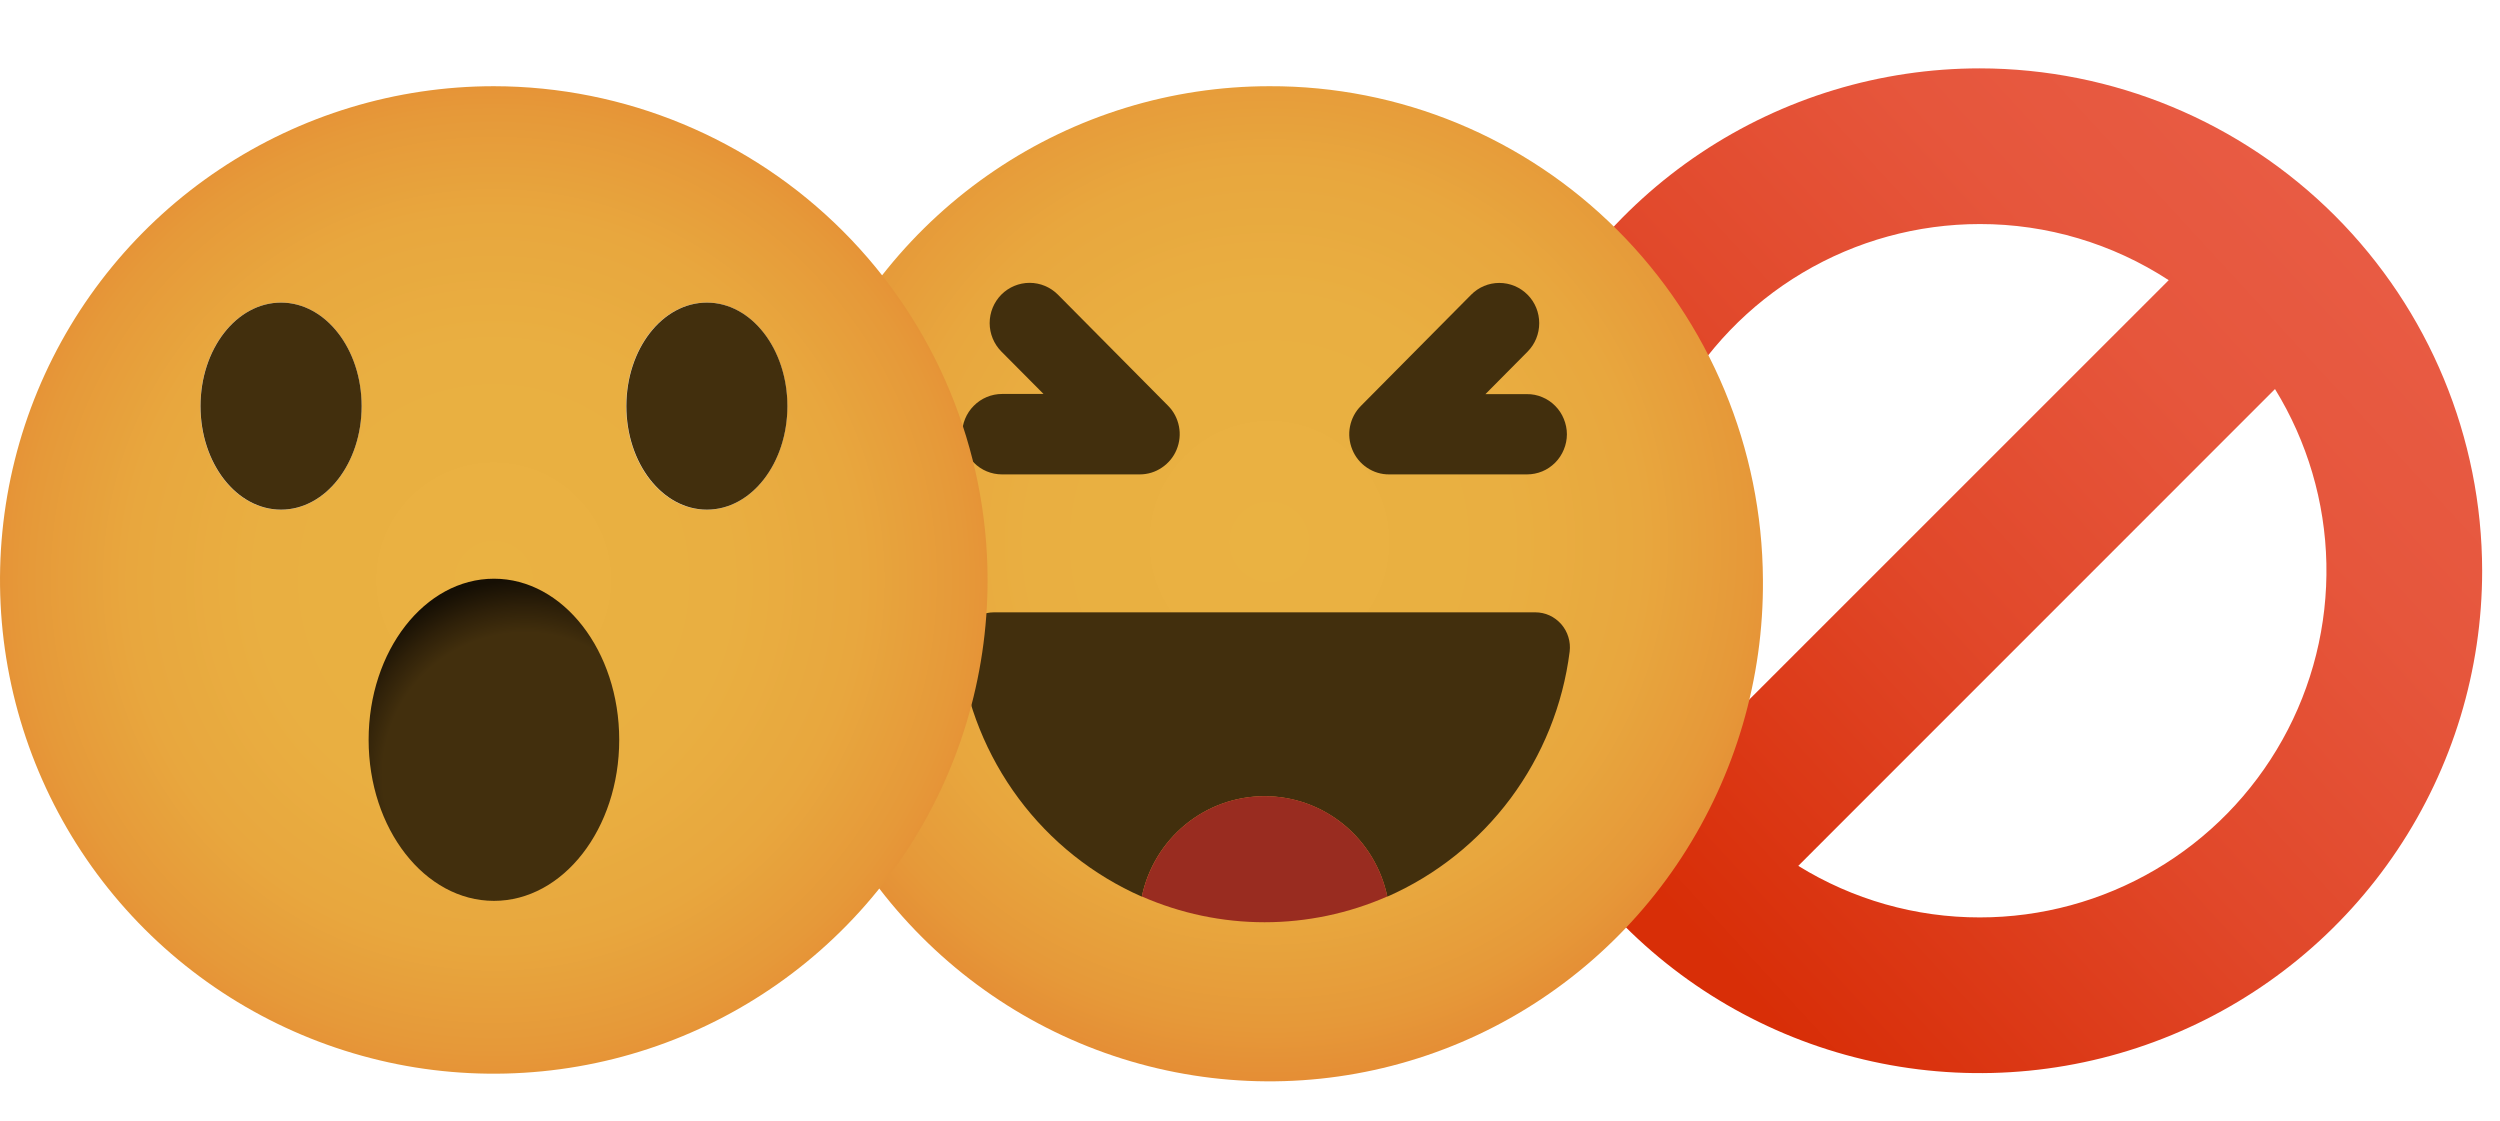 <svg width="29" height="13" viewBox="0 0 29 13" fill="none" xmlns="http://www.w3.org/2000/svg">
<path d="M22.966 0.793C21.814 0.793 20.687 1.135 19.728 1.775C18.77 2.415 18.023 3.325 17.582 4.39C17.14 5.455 17.025 6.626 17.25 7.757C17.474 8.887 18.029 9.926 18.844 10.741C19.659 11.556 20.697 12.111 21.828 12.336C22.958 12.561 24.13 12.446 25.195 12.005C26.26 11.564 27.17 10.817 27.81 9.859C28.451 8.901 28.793 7.774 28.793 6.621C28.791 5.076 28.177 3.595 27.085 2.502C25.992 1.41 24.511 0.795 22.966 0.793ZM22.966 2.599C23.744 2.598 24.505 2.825 25.157 3.25L19.596 8.81C19.201 8.204 18.978 7.502 18.949 6.779C18.92 6.055 19.087 5.338 19.432 4.701C19.777 4.065 20.288 3.534 20.91 3.164C21.532 2.794 22.242 2.599 22.966 2.599H22.966ZM22.966 10.642C22.222 10.643 21.492 10.435 20.86 10.044L26.39 4.513C26.765 5.123 26.971 5.821 26.986 6.536C27.001 7.251 26.825 7.958 26.476 8.582C26.127 9.207 25.618 9.727 25.001 10.089C24.384 10.451 23.681 10.642 22.966 10.642V10.642Z" fill="url(#paint0_linear)"/>
<path d="M20.45 6.726C20.459 7.869 20.131 8.989 19.507 9.945C18.884 10.9 17.993 11.647 16.948 12.091C15.902 12.535 14.75 12.656 13.636 12.438C12.523 12.221 11.498 11.675 10.693 10.869C9.888 10.064 9.338 9.036 9.113 7.915C8.889 6.794 8.999 5.631 9.431 4.574C9.863 3.516 10.597 2.612 11.54 1.976C12.482 1.34 13.591 1 14.725 1C16.237 0.995 17.689 1.595 18.762 2.669C19.835 3.742 20.442 5.201 20.45 6.726Z" fill="url(#paint1_radial)"/>
<path d="M18.176 5.037C18.176 5.098 18.164 5.159 18.14 5.216C18.117 5.272 18.083 5.324 18.04 5.367C17.997 5.41 17.946 5.445 17.89 5.468C17.834 5.491 17.774 5.503 17.713 5.503H16.115C16.023 5.504 15.934 5.477 15.857 5.425C15.781 5.374 15.722 5.302 15.687 5.216C15.652 5.131 15.642 5.037 15.66 4.947C15.678 4.856 15.722 4.773 15.787 4.708L17.065 3.419C17.152 3.331 17.269 3.282 17.392 3.282C17.515 3.282 17.633 3.331 17.72 3.419C17.807 3.506 17.855 3.625 17.855 3.749C17.855 3.873 17.807 3.991 17.72 4.079L17.231 4.572H17.713C17.773 4.571 17.834 4.583 17.89 4.607C17.946 4.63 17.997 4.664 18.04 4.708C18.083 4.751 18.117 4.802 18.14 4.859C18.163 4.915 18.176 4.976 18.176 5.037Z" fill="#422F0D"/>
<path d="M13.649 5.215C13.614 5.301 13.554 5.373 13.478 5.424C13.402 5.476 13.313 5.503 13.221 5.503H11.623C11.5 5.503 11.382 5.454 11.296 5.366C11.209 5.279 11.16 5.16 11.16 5.037C11.16 4.913 11.209 4.794 11.296 4.707C11.382 4.62 11.5 4.57 11.623 4.57H12.105L11.616 4.078C11.529 3.99 11.48 3.871 11.48 3.748C11.48 3.624 11.529 3.505 11.616 3.417C11.703 3.33 11.821 3.281 11.944 3.281C12.066 3.281 12.184 3.33 12.271 3.417L13.55 4.707C13.615 4.772 13.658 4.855 13.676 4.946C13.694 5.037 13.684 5.13 13.649 5.215Z" fill="#422F0D"/>
<path d="M18.208 7.559C18.13 8.177 17.893 8.763 17.523 9.261C17.152 9.759 16.659 10.152 16.093 10.401C16.024 10.071 15.845 9.776 15.586 9.564C15.326 9.352 15.003 9.236 14.669 9.236C14.335 9.236 14.011 9.352 13.752 9.564C13.493 9.776 13.314 10.071 13.245 10.401C12.679 10.152 12.186 9.76 11.816 9.262C11.445 8.763 11.209 8.177 11.131 7.559C11.124 7.502 11.129 7.444 11.146 7.389C11.163 7.334 11.191 7.283 11.229 7.24C11.267 7.197 11.313 7.162 11.365 7.138C11.418 7.115 11.474 7.103 11.531 7.103H17.809C17.866 7.103 17.923 7.115 17.975 7.139C18.027 7.163 18.073 7.198 18.111 7.241C18.148 7.284 18.177 7.335 18.193 7.39C18.21 7.444 18.215 7.502 18.208 7.559Z" fill="url(#paint2_radial)"/>
<path d="M16.093 10.399C15.644 10.596 15.159 10.698 14.669 10.698C14.179 10.698 13.694 10.596 13.245 10.399C13.314 10.07 13.493 9.775 13.752 9.563C14.012 9.35 14.335 9.235 14.669 9.235C15.003 9.235 15.327 9.35 15.586 9.563C15.845 9.775 16.025 10.07 16.093 10.399Z" fill="#992C20"/>
<path d="M5.729 1C4.596 1 3.488 1.336 2.546 1.965C1.604 2.594 0.87 3.488 0.436 4.535C0.003 5.581 -0.111 6.733 0.11 7.844C0.331 8.955 0.876 9.976 1.677 10.777C2.478 11.578 3.499 12.123 4.61 12.345C5.721 12.566 6.873 12.452 7.919 12.019C8.966 11.586 9.861 10.852 10.491 9.91C11.12 8.968 11.456 7.861 11.456 6.728C11.455 5.21 10.851 3.754 9.777 2.68C8.703 1.606 7.248 1.002 5.729 1ZM3.26 5.913C2.741 5.913 2.325 5.375 2.325 4.712C2.325 4.048 2.743 3.51 3.26 3.51C3.776 3.51 4.194 4.048 4.194 4.712C4.194 5.375 3.776 5.913 3.26 5.913ZM8.198 5.913C7.68 5.913 7.264 5.375 7.264 4.712C7.264 4.048 7.681 3.51 8.198 3.51C8.715 3.51 9.132 4.048 9.132 4.712C9.132 5.375 8.715 5.913 8.198 5.913Z" fill="url(#paint3_radial)"/>
<path d="M5.73 10.45C6.532 10.45 7.183 9.614 7.183 8.582C7.183 7.55 6.532 6.713 5.73 6.713C4.927 6.713 4.276 7.55 4.276 8.582C4.276 9.614 4.927 10.45 5.73 10.45Z" fill="url(#paint4_radial)"/>
<path d="M8.2 5.912C8.716 5.912 9.134 5.375 9.134 4.711C9.134 4.048 8.716 3.51 8.2 3.51C7.684 3.51 7.266 4.048 7.266 4.711C7.266 5.375 7.684 5.912 8.2 5.912Z" fill="#422F0D"/>
<path d="M3.26 5.912C3.776 5.912 4.195 5.375 4.195 4.711C4.195 4.048 3.776 3.51 3.26 3.51C2.744 3.51 2.326 4.048 2.326 4.711C2.326 5.375 2.744 5.912 3.26 5.912Z" fill="#422F0D"/>
<defs>
<linearGradient id="paint0_linear" x1="27.208" y1="2.716" x2="18.63" y2="10.607" gradientUnits="userSpaceOnUse">
<stop stop-color="#E85B43"/>
<stop offset="0.221" stop-color="#E6563C"/>
<stop offset="0.532" stop-color="#E1482A"/>
<stop offset="0.896" stop-color="#D9310C"/>
<stop offset="0.949" stop-color="#D82E07"/>
</linearGradient>
<radialGradient id="paint1_radial" cx="0" cy="0" r="1" gradientUnits="userSpaceOnUse" gradientTransform="translate(14.725 6.287) scale(7.683 7.746)">
<stop stop-color="#EAB242"/>
<stop offset="0.362" stop-color="#E9AF41"/>
<stop offset="0.562" stop-color="#E8A73E"/>
<stop offset="0.723" stop-color="#E69939"/>
<stop offset="0.863" stop-color="#E48632"/>
<stop offset="0.949" stop-color="#E2762D"/>
</radialGradient>
<radialGradient id="paint2_radial" cx="0" cy="0" r="1" gradientUnits="userSpaceOnUse" gradientTransform="translate(-478.158 379.468) rotate(90.057) scale(7.912 3.784)">
<stop offset="0.257" stop-color="#160F04"/>
<stop offset="0.577" stop-color="#38270A"/>
<stop offset="0.661" stop-color="#422F0D"/>
</radialGradient>
<radialGradient id="paint3_radial" cx="0" cy="0" r="1" gradientUnits="userSpaceOnUse" gradientTransform="translate(5.728 6.727) scale(7.504 7.503)">
<stop stop-color="#EAB242"/>
<stop offset="0.362" stop-color="#E9AF41"/>
<stop offset="0.562" stop-color="#E8A73E"/>
<stop offset="0.723" stop-color="#E69939"/>
<stop offset="0.863" stop-color="#E48632"/>
<stop offset="0.949" stop-color="#E2762D"/>
</radialGradient>
<radialGradient id="paint4_radial" cx="0" cy="0" r="1" gradientUnits="userSpaceOnUse" gradientTransform="translate(6.092 8.993) scale(2.269 2.268)">
<stop offset="0.73" stop-color="#422F0D"/>
<stop offset="0.863" stop-color="#2E2009"/>
<stop offset="1" stop-color="#160F04"/>
</radialGradient>
</defs>
</svg>

